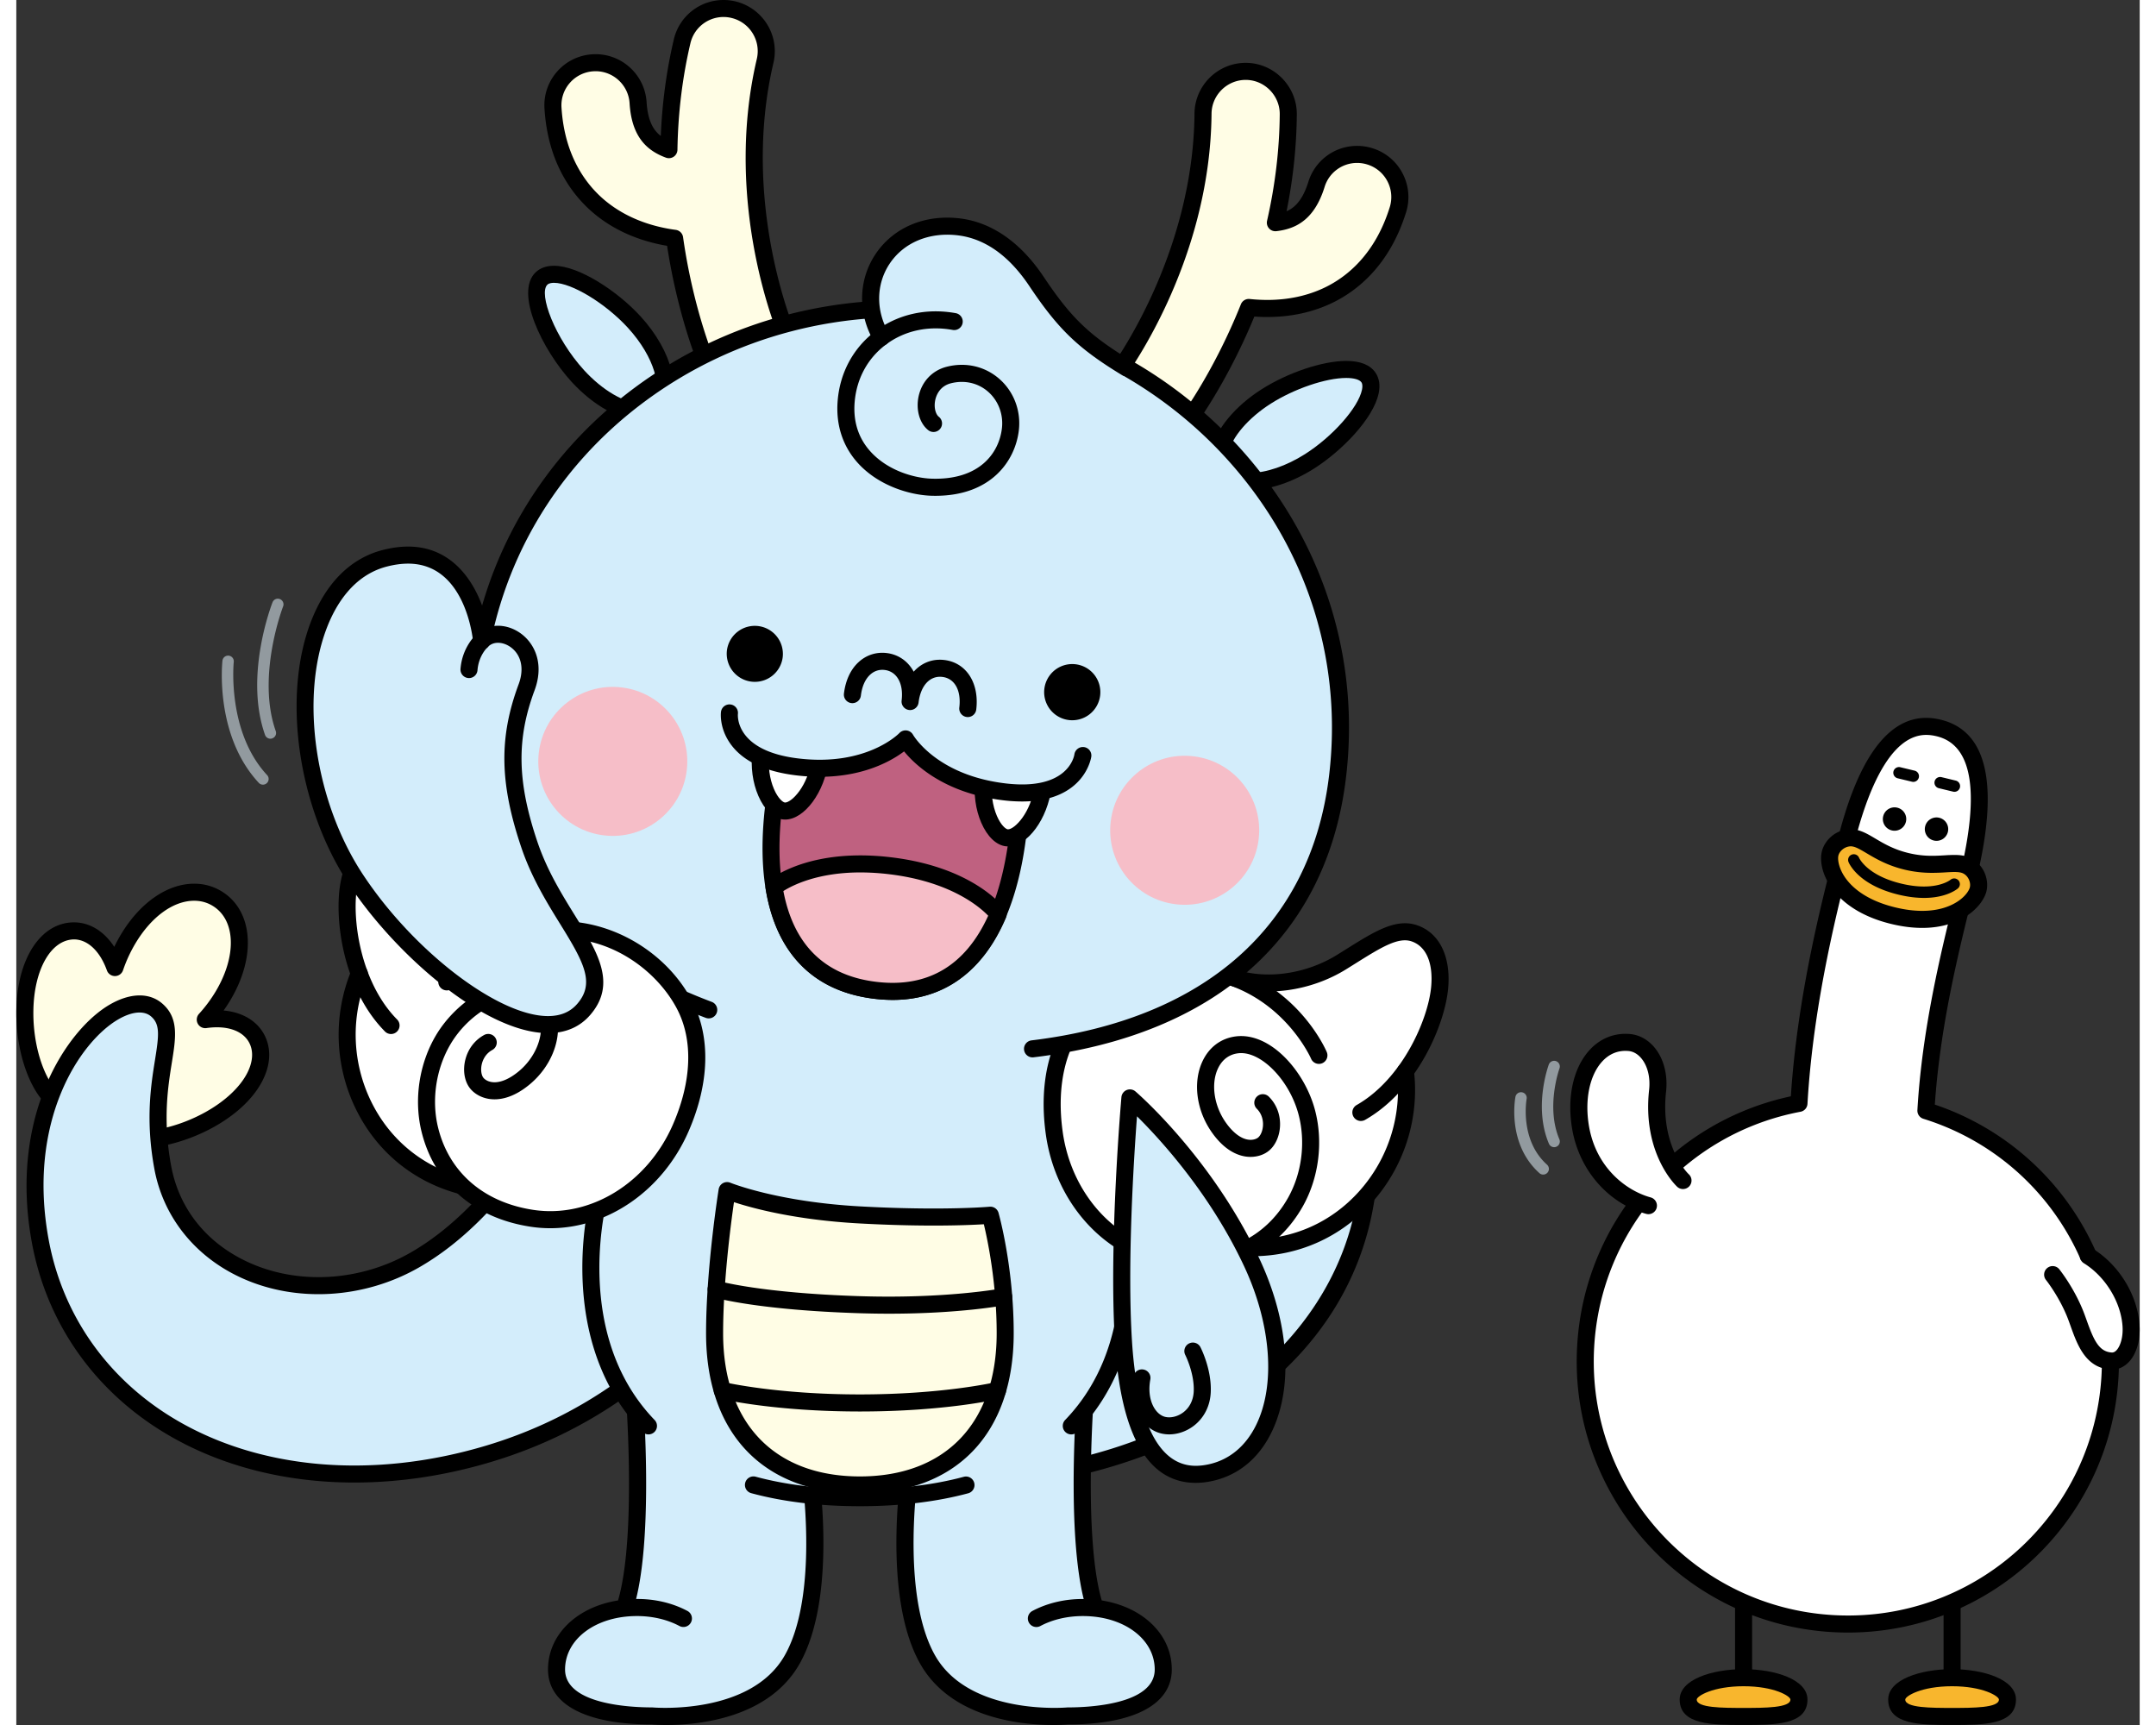 <svg xmlns="http://www.w3.org/2000/svg" xml:space="preserve" width="200" height="160" viewBox="0 0 300 243.686"><rect x="0" y="0" width="300" height="243.686" fill="#333333" stroke="none"/><defs><clipPath id="a" clipPathUnits="userSpaceOnUse"><path d="M0 406.144h500V0H0Z"/></clipPath></defs><g clip-path="url(#a)" transform="matrix(.6 0 0 -.6 0 243.686)"><path d="M0 0c-.173-11.491 4.772-22.767 11.064-22.859 4.92-.07 4.743.35 7.104-3.881 3.068-5.496 15.337-4.496 25.372 1.103 10.035 5.603 14.043 13.683 10.975 19.179-1.979 3.549-6.426 5.143-12.028 4.33a34.968 34.968 0 0 1 4.181 5.624c5.889 9.869 4.701 19.243-1.477 22.929-6.172 3.683-14.991.286-20.88-9.582a35.362 35.362 0 0 1-3.092-6.702c-1.934 5.366-5.461 8.568-9.54 8.628C5.38 18.854.166 11.495 0 0" style="fill:#fffde5;fill-opacity:1;fill-rule:nonzero;stroke:none" transform="translate(2.012 168.2)"/><path d="M0 0c-5.479 0-9.498-7.062-9.639-16.79-.081-5.295.983-10.699 2.916-14.821 1.774-3.782 4.023-5.966 6.168-5.998l1.198-.01c4.45-.025 5.164-.485 7.632-4.9.929-1.664 3.485-2.619 7.016-2.619 4.736 0 10.579 1.679 15.623 4.496 4.429 2.471 7.847 5.613 9.622 8.844 1.544 2.81 1.749 5.507.579 7.603-1.544 2.764-5.27 4.005-9.989 3.323a1.996 1.996 0 0 0-2.06 1.046 2.014 2.014 0 0 0 .289 2.294 32.846 32.846 0 0 1 3.942 5.299c5.026 8.419 4.697 16.906-.782 20.175-1.293.775-2.735 1.163-4.291 1.163-4.906 0-10.081-3.757-13.838-10.052a33.23 33.23 0 0 1-2.916-6.32 2.004 2.004 0 0 0-1.884-1.361h-.021c-.845 0-1.601.53-1.888 1.325C6.055-2.778 3.181-.049 0 0Zm15.295-49.153c-5.105 0-8.841 1.661-10.523 4.676-.7 1.255-1.365 2.443-1.711 2.669-.247.163-1.262.166-2.439.173l-1.233.011c-3.797.056-7.261 3.008-9.746 8.31-2.184 4.655-3.386 10.703-3.297 16.584C-13.478-4.514-7.893 4.015-.078 4.015H.06c3.676-.056 6.981-2.145 9.346-5.761.473.975.986 1.933 1.541 2.859 4.485 7.519 10.947 12.008 17.281 12.008 2.287 0 4.422-.584 6.348-1.732 7.476-4.465 8.391-15.267 2.174-25.683a37.341 37.341 0 0 0-1.594-2.446c4.298-.375 7.702-2.333 9.469-5.5 1.87-3.347 1.669-7.43-.565-11.495-2.164-3.938-6.034-7.539-11.184-10.417-5.62-3.131-12.191-5.001-17.581-5.001z" style="fill:#000;fill-opacity:1;fill-rule:nonzero;stroke:none" transform="translate(13.659 184.962)"/><path d="M0 0c-12.841-15.135-26.199-53.812-53.829-69.707-23.884-13.739-54.788-3.312-59.404 21.819-4.047 22.007 4.885 31.632-1.453 37.044-8.819 7.532-34.583-16.154-27.333-54.71 7.97-42.391 54.32-65.098 105.439-49.825 46.781 13.98 66.915 53.006 74.129 73.119" style="fill:#d3edfb;fill-opacity:1;fill-rule:nonzero;stroke:none" transform="translate(147.711 179.218)"/><path d="M0 0c-16.528 0-32.066 4.001-44.954 11.855-16.464 10.032-27.454 25.786-30.946 44.35-5.652 30.048 8.222 50.5 18.292 56.332 4.786 2.771 9.279 2.873 12.318.275 3.987-3.403 3.242-8.044 2.298-13.923-.912-5.687-2.163-13.481-.177-24.283 1.856-10.095 8.268-18.15 18.059-22.682 11.784-5.454 26.485-4.598 38.372 2.241 18.267 10.509 30.356 31.618 40.069 48.577 4.818 8.413 8.978 15.676 13.23 20.689a2.009 2.009 0 0 0 3.061-2.602c-4.012-4.729-8.087-11.845-12.806-20.084-9.953-17.38-22.342-39.012-41.55-50.065-12.997-7.476-29.115-8.398-42.062-2.403-10.845 5.019-18.253 14.35-20.321 25.601-2.11 11.481-.799 19.667.159 25.644.922 5.751 1.237 8.374-.94 10.233-1.669 1.424-4.472 1.17-7.699-.696-9.119-5.281-21.628-24.103-16.358-52.115 3.28-17.433 13.608-32.23 29.09-41.664C-22.809 3.058 4.09.65 30.935 8.671c47.542 14.205 66.76 54.995 72.815 71.87a2.005 2.005 0 0 0 2.566 1.212 2.009 2.009 0 0 0 1.212-2.569C101.265 61.733 81.382 19.55 32.084 4.821 21.275 1.594 10.438 0 0 0Z" style="fill:#000;fill-opacity:1;fill-rule:nonzero;stroke:none" transform="translate(79.62 57.085)"/><path d="M0 0c19.07 11.159 32.165 3.743 40.157 5.988 11.739 3.298-15.648 4.969-9.738 27.595 11.212 42.953 108.44 3.718 108.232-34.106-.262-46.898-44.678-76.982-99.84-77.282-41.391-.226-58.867 17.627-62.967 36.117" style="fill:#d3edfb;fill-opacity:1;fill-rule:nonzero;stroke:none" transform="translate(179.986 135.024)"/><path d="M0 0c-50.344-.004-61.627 26.326-64.147 37.694a2.009 2.009 0 1 0 3.923.869C-57.901 28.09-47.294 3.754.771 4.019c56.448.307 97.599 31.967 97.843 75.285.123 22.247-37.203 46.223-67.845 50.242-11.586 1.523-31.73 1.378-36.435-16.652-3.213-12.308 4.125-17.472 8.978-20.887 2.375-1.672 4.093-2.88 3.747-4.902-.333-1.944-2.439-2.69-4.387-3.234-2.951-.828-6.284-.52-10.151-.163-7.667.707-17.211 1.591-29.536-5.624a2.01 2.01 0 0 0-2.746.718 2.009 2.009 0 0 0 .717 2.746c13.439 7.865 24.128 6.875 31.936 6.158 3.467-.322 6.461-.598 8.695.032.209.06.396.113.562.166-.368.272-.778.558-1.149.82-4.697 3.305-14.471 10.18-10.554 25.184 4.008 15.348 18.893 22.502 40.843 19.621 32.423-4.252 71.474-29.398 71.337-54.246-.131-23.177-10.551-43.134-30.144-57.714C54.003 7.815 28.539.156.785.004.527 0 .258 0 0 0Z" style="fill:#000;fill-opacity:1;fill-rule:nonzero;stroke:none" transform="translate(218.02 55.208)"/><path d="M0 0c-3.093 1.644-6.875 2.577-10.961 2.577-10.445 0-18.914-6.101-18.914-14.591 0-8.494 12.004-10.933 22.449-10.933 0 0 24.318-2.28 33.081 13.347 8.762 15.634 3.98 45.484 3.98 45.484l-41.42 20.229s3.242-37.651-2.021-53.54" style="fill:#d3edfb;fill-opacity:1;fill-rule:nonzero;stroke:none" transform="translate(157.085 25.082)"/><path d="M0 0c-9.639 0-16.906-5.408-16.906-12.583 0-8.282 15.644-8.925 20.441-8.925.063 0 .127-.004.187-.008.233-.021 23.134-1.958 31.144 12.333 7.44 13.269 4.613 37.867 3.895 43.165L1.442 52.211C2.071 42.992 3.326 18.112-.18 4.019c4.429.049 8.575-.947 12.085-2.814a2.006 2.006 0 0 0 .83-2.714 2.004 2.004 0 0 0-2.714-.831C7.137-.809 3.673 0 0 0Zm6.956-25.651c-1.848 0-3.114.095-3.51.127-15.485.018-24.368 4.733-24.368 12.941 0 8.25 6.836 14.732 16.493 16.256C.187 19.55-2.792 55.01-2.824 55.374a2.002 2.002 0 0 0 .866 1.828c.597.41 1.368.466 2.015.148l41.419-20.229a2.015 2.015 0 0 0 1.103-1.484c.201-1.248 4.793-30.724-4.21-46.785-7.282-12.99-24.011-14.503-31.413-14.503z" style="fill:#000;fill-opacity:1;fill-rule:nonzero;stroke:none" transform="translate(146.124 25.651)"/><path d="M0 0c3.093 1.644 6.875 2.577 10.961 2.577 10.445 0 18.914-6.101 18.914-14.591 0-8.494-12.004-10.933-22.449-10.933 0 0-24.318-2.28-33.081 13.347-8.762 15.634-3.98 45.484-3.98 45.484l41.42 20.229s-3.242-37.651 2.021-53.54" style="fill:#d3edfb;fill-opacity:1;fill-rule:nonzero;stroke:none" transform="translate(240.2 25.082)"/><path d="M0 0c-.718-5.298-3.535-29.907 3.895-43.165 8.031-14.323 30.914-12.354 31.144-12.333.064.007.124.007.188.007 4.796 0 20.44.644 20.44 8.925 0 7.172-7.27 12.584-16.906 12.584-3.672 0-7.136-.81-10.021-2.344a2.004 2.004 0 0 0-2.714.831 2.006 2.006 0 0 0 .83 2.714c3.51 1.867 7.738 2.864 12.085 2.814-3.506 14.093-2.251 38.973-1.622 48.192zm31.805-59.63C24.4-59.63 7.674-58.117.392-45.127-8.607-29.069-4.015.41-3.817 1.658a2.006 2.006 0 0 0 1.102 1.484l41.42 20.229a2.008 2.008 0 0 0 2.018-.148 2 2 0 0 0 .862-1.828c-.031-.364-3.011-35.82 1.605-51.701 9.657-1.527 16.493-8.006 16.493-16.256 0-8.208-8.879-12.923-24.368-12.941a42.497 42.497 0 0 0-3.51-.127z" style="fill:#000;fill-opacity:1;fill-rule:nonzero;stroke:none" transform="translate(212.4 59.63)"/><path d="M0 0c62.058 0 67.007 44.381 61.853 69.046-5.15 24.665-14.248 44.046-14.248 58.64h-95.206c0-14.594-9.102-33.971-14.252-58.64C-67.007 44.381-62.058 0 0 0" style="fill:#d3edfb;fill-opacity:1;fill-rule:nonzero;stroke:none" transform="translate(198.642 53.522)"/><path d="M0 0c-9.452 0-18.048 1.029-25.559 3.061a2.009 2.009 0 1 0 1.05 3.878C-17.341 5.002-9.095 4.015 0 4.015c9.091 0 17.341.983 24.52 2.924a2.01 2.01 0 0 0 1.05-3.878C18.044 1.029 9.445 0 0 0" style="fill:#000;fill-opacity:1;fill-rule:nonzero;stroke:none" transform="translate(198.642 51.514)"/><path d="M0 0a2 2 0 0 0-1.446.615c-18.193 18.882-14.23 46.064-12.583 53.943 2.184 10.466 5.1 20.066 7.67 28.535C-2.852 94.648.177 104.63.177 112.784c0 1.11.898 2.008 2.007 2.008h95.203c1.11 0 2.008-.898 2.008-2.008 0-8.154 3.029-18.136 6.535-29.695 2.57-8.469 5.486-18.069 7.671-28.535 1.647-7.882 5.606-35.06-12.591-53.943a2.01 2.01 0 0 0-2.838-.053 2.01 2.01 0 0 0-.053 2.839c16.828 17.461 13.096 42.942 11.548 50.333-2.149 10.29-5.034 19.802-7.582 28.189-3.33 10.969-6.239 20.555-6.66 28.854H4.143c-.421-8.299-3.33-17.882-6.66-28.85-2.548-8.391-5.432-17.9-7.582-28.193-1.544-7.394-5.28-32.872 11.545-50.337A2.007 2.007 0 0 0 1.393.555 2.025 2.025 0 0 0 0 0" style="fill:#000;fill-opacity:1;fill-rule:nonzero;stroke:none" transform="translate(148.856 68.42)"/><path d="M0 0c0-24.852-15.316-35.718-34.216-35.718-18.896 0-34.215 10.869-34.215 35.718 0 15.401 2.944 33.583 2.944 33.583s11.141-4.623 31.271-5.723c19.745-1.078 30.72-.07 30.72-.07S0 15.404 0 0Z" style="fill:#fffde5;fill-opacity:1;fill-rule:nonzero;stroke:none" transform="translate(232.858 92.234)"/><path d="M0 0c-.781-5.419-2.559-19.055-2.559-30.868 0-21.109 12.039-33.71 32.208-33.71 20.169 0 32.208 12.601 32.208 33.71 0 11.798-2.118 21.897-3.022 25.665-2.093-.127-6.077-.311-11.831-.311-5.5 0-11.375.17-17.465.502C14.421-4.189 4.334-1.424 0 0m29.649-68.594c-22.682 0-36.223 14.104-36.223 37.729 0 15.383 2.94 33.721 2.969 33.905a2.01 2.01 0 0 0 2.75 1.534C-.746 4.528 10.272.064 29.755-1c6.016-.329 11.82-.495 17.245-.495 8.491 0 13.135.413 13.181.42a1.998 1.998 0 0 0 2.114-1.452c.145-.516 3.573-12.831 3.573-28.338.004-23.625-13.537-37.729-36.219-37.729z" style="fill:#000;fill-opacity:1;fill-rule:nonzero;stroke:none" transform="translate(168.993 123.102)"/><path d="M0 0s9.833-2.898 33.844-3.655c20.738-.654 33.848 1.874 33.848 1.874" style="fill:#fffde5;fill-opacity:1;fill-rule:nonzero;stroke:none" transform="translate(164.798 102.612)"/><path d="M0 0c-2.206 0-4.524.035-6.949.11-23.993.756-33.936 3.616-34.35 3.736a2.007 2.007 0 0 0 1.135 3.853c.137-.039 10.024-2.842 33.342-3.574 20.233-.64 33.275 1.813 33.406 1.842a2.013 2.013 0 0 0 2.351-1.591 2.008 2.008 0 0 0-1.591-2.351C26.86 1.926 16.648 0 0 0Z" style="fill:#000;fill-opacity:1;fill-rule:nonzero;stroke:none" transform="translate(205.528 96.84)"/><path d="M0 0s12.368-2.937 32.409-2.937C52.454-2.937 64.815 0 64.815 0" style="fill:#fffde5;fill-opacity:1;fill-rule:nonzero;stroke:none" transform="translate(166.233 78.756)"/><path d="M0 0c-20.045 0-32.356 2.867-32.872 2.99a2.006 2.006 0 0 0-1.488 2.418A2.013 2.013 0 0 0-31.943 6.9c.124-.029 12.41-2.881 31.943-2.881 19.536 0 31.819 2.852 31.943 2.881a2.014 2.014 0 0 0 2.418-1.492 2.011 2.011 0 0 0-1.489-2.418C32.353 2.867 20.049 0 0 0" style="fill:#000;fill-opacity:1;fill-rule:nonzero;stroke:none" transform="translate(198.642 73.815)"/><path d="M0 0c4.825 6.631 7.614 14.414 8.094 19.681.622 6.822-1.76 11.322-5.892 12.771-4.492 1.576-9.399-1.902-17.139-6.72-8.265-5.146-18.395-6.21-25.924-3.556l.007-.007c-.802.28-1.626.541-2.485.767-12.173 3.249-24.937-1.392-32.384-9.324-6.681-7.115-8.363-17.723-6.946-28.048 2.241-16.372 13.973-28.231 27.91-29.995 7.462-.94 13.764.449 18.808 3.348l-.407-.467C-13.591-41.744 2.584-21.254.032.039z" style="fill:#fff;fill-opacity:1;fill-rule:nonzero;stroke:none" transform="translate(327.06 153.931)"/><path d="M0 0c-1.569 0-3.174.102-4.811.308-15.16 1.915-27.354 14.958-29.648 31.713-1.679 12.229.975 22.777 7.472 29.694 8.561 9.116 22.371 13.093 34.364 9.89 17.518-4.673 24.071-19.72 24.34-20.359a2.014 2.014 0 0 0-1.064-2.634 2.008 2.008 0 0 0-2.63 1.064c-.074.17-6.129 13.902-21.678 18.048-12.255 3.266-24.096-2.046-30.402-8.759-5.652-6.019-7.932-15.393-6.422-26.4 2.05-14.959 12.813-26.588 26.174-28.274 11.703-1.474 21.491 3.1 26.853 12.545 3.329 5.864 4.259 13.283 2.488 19.843-2.206 8.158-9.01 14.966-14.241 14.266-2.715-.357-4.086-2.209-4.758-3.701-1.58-3.513-.883-8.472 1.732-12.343 1.729-2.552 3.701-4.079 5.553-4.298 1.089-.127 1.912.219 2.287.559.643.586 1.075 1.763 1.099 3.001.014.844-.159 2.456-1.488 3.757a2.008 2.008 0 0 0 2.807 2.87c1.785-1.746 2.739-4.125 2.693-6.702-.042-2.357-.944-4.563-2.41-5.895-1.354-1.234-3.394-1.824-5.465-1.58-2.142.254-5.337 1.509-8.406 6.037C1.018 37.704.208 44.081 2.372 48.888c1.541 3.425 4.344 5.571 7.893 6.037 8.073 1.046 16.164-8.034 18.645-17.203 2.04-7.561.965-16.111-2.87-22.873C20.593 5.26 11.265 0 0 0Z" style="fill:#000;fill-opacity:1;fill-rule:nonzero;stroke:none" transform="translate(276.86 107.2)"/><path d="M0 0a2.01 2.01 0 0 0-.993 3.754C9.805 9.901 15.86 23.99 16.553 31.579c.512 5.599-1.149 9.497-4.56 10.692-3.202 1.128-7.306-1.449-13.513-5.341l-1.902-1.187c-8.401-5.232-19.256-6.702-27.651-3.744a2.008 2.008 0 1 0 1.336 3.786c7.285-2.57 16.786-1.248 24.195 3.365l1.891 1.181c6.938 4.347 11.947 7.49 16.977 5.726 5.206-1.828 7.907-7.377 7.228-14.849C19.762 22.526 13.17 7.186.997.258A2.087 2.087 0 0 0 0 0Z" style="fill:#000;fill-opacity:1;fill-rule:nonzero;stroke:none" transform="translate(316.605 142.214)"/><path d="M0 0h-.339a2.008 2.008 0 0 0 .017 4.015c.117-.003.216 0 .318 0 9.738 0 18.678 4.005 25.206 11.301 6.857 7.663 10.088 17.882 8.872 28.044a2.009 2.009 0 0 0 3.987.48c1.358-11.303-2.237-22.678-9.865-31.2C20.893 4.482 10.89 0 0 0Z" style="fill:#000;fill-opacity:1;fill-rule:nonzero;stroke:none" transform="translate(291.028 110.37)"/><path d="M0 0s17.687-15.256 28.687-38.729c11.007-23.467 5.928-46.029-9.639-49.486C3.471-91.672-.555-72.637-1.516-57.399-3.004-33.77 0 0 0 0" style="fill:#d3edfb;fill-opacity:1;fill-rule:nonzero;stroke:none" transform="translate(262.224 147.647)"/><path d="M0 0c-.732-9.734-2.336-34.58-1.181-52.942.845-13.386 4.132-29.345 15.012-29.345.979 0 2.026.124 3.114.364 4.821 1.071 8.66 4.263 11.099 9.226 4.645 9.451 3.556 23.802-2.845 37.446C17.196-18.165 5.447-5.387 0 0m13.831-86.302c-11.237 0-17.638 11.141-19.02 33.109C-6.67-29.681-3.697 4.171-3.669 4.51c.067.75.548 1.4 1.244 1.683.7.279 1.495.152 2.064-.34.736-.636 18.14-15.807 29.193-39.397 7.01-14.945 8.063-30.243 2.81-40.924-2.997-6.098-7.779-10.032-13.834-11.375a18.375 18.375 0 0 0-3.977-.459z" style="fill:#000;fill-opacity:1;fill-rule:nonzero;stroke:none" transform="translate(263.892 143.313)"/><path d="M0 0s2.45-4.722 2.223-9.639c-.265-5.754-5.27-8.66-9.031-7.875-3.761.784-6.196 5.595-5.164 11.159" style="fill:#d3edfb;fill-opacity:1;fill-rule:nonzero;stroke:none" transform="translate(277.024 88.073)"/><path d="M0 0c-.562 0-1.117.057-1.658.17-4.984 1.039-7.939 6.966-6.726 13.491a1.998 1.998 0 0 0 2.34 1.609 2.011 2.011 0 0 0 1.608-2.34C-5.327 8.126-3.263 4.606-.838 4.1c1.343-.279 2.959.152 4.221 1.131 1.452 1.128 2.304 2.856 2.4 4.871.194 4.295-1.983 8.582-2.004 8.625a2.008 2.008 0 0 0 3.566 1.845c.11-.212 2.693-5.263 2.446-10.654-.145-3.206-1.548-5.998-3.948-7.861C4.118.725 2.025 0 0 0Z" style="fill:#000;fill-opacity:1;fill-rule:nonzero;stroke:none" transform="translate(271.467 68.424)"/><path d="M0 0c-8.448-5.373-17.574-6.309-20.395-2.089-2.821 4.217 1.739 11.993 10.187 17.366 8.441 5.373 21.272 8.656 24.092 4.443C16.705 15.496 8.448 5.369 0 0" style="fill:#d3edfb;fill-opacity:1;fill-rule:nonzero;stroke:none" transform="translate(304.523 297.527)"/><path d="M0 0c-4.789 0-12.258-2.541-17.765-6.048-5.277-3.354-9.187-7.903-9.964-11.59-.258-1.219-.135-2.216.367-2.966 1.018-1.523 3.404-1.749 4.737-1.749 3.736 0 8.561 1.65 12.912 4.418C-3.202-13.796 2.817-7.002 3.704-2.796c.117.548.188 1.297-.127 1.767C3.149-.385 1.81 0 0 0Zm-22.625-26.369c-3.687 0-6.554 1.255-8.077 3.535-1.106 1.654-1.439 3.74-.958 6.023 1.004 4.765 5.5 10.187 11.739 14.149C-13.746 1.269-5.553 4.012 0 4.012c3.344 0 5.67-.947 6.917-2.81.873-1.312 1.117-2.934.718-4.829-1.273-6.03-8.777-13.619-15.196-17.698-5.04-3.202-10.529-5.044-15.064-5.044" style="fill:#000;fill-opacity:1;fill-rule:nonzero;stroke:none" transform="translate(313.162 317.155)"/><path d="M0 0c6.755-7.384 9.264-16.214 5.599-19.723-3.669-3.51-12.113-.368-18.872 7.016-6.754 7.384-12.215 19.448-8.557 22.958C-18.161 13.76-6.758 7.384 0 0" style="fill:#d3edfb;fill-opacity:1;fill-rule:nonzero;stroke:none" transform="translate(145.499 330.322)"/><path d="M0 0c-.495 0-1.163-.074-1.541-.435C-3.722-2.524.23-13.068 7.108-20.586c4.337-4.74 9.583-7.801 13.368-7.801 1.139 0 2.026.297 2.637.88 2.467 2.361.735 9.89-5.694 16.917C12.166-4.85 4.189 0 0 0Zm20.476-32.402c-4.931 0-11.187 3.488-16.33 9.105C-2.75-15.761-9.307-2.315-4.319 2.464c1.074 1.028 2.527 1.551 4.315 1.551 5.946 0 15.033-6.047 20.381-11.894 7.603-8.31 10.021-18.207 5.507-22.526-1.357-1.308-3.23-1.997-5.408-1.997z" style="fill:#000;fill-opacity:1;fill-rule:nonzero;stroke:none" transform="translate(126.599 339.554)"/><path d="M0 0c-5.291 1.654-10.922-1.308-12.569-6.599-1.259-4.051-3.15-6.645-5.779-7.95-1.206-.597-2.545-.922-3.903-1.074 1.789 7.85 2.959 16.415 3.037 25.509.049 5.462-4.274 9.943-9.703 10.12-.081.004-.163.004-.248.004a10.042 10.042 0 0 1-10.126-9.954c-.301-34.64-20.152-61.121-20.385-61.422-3.365-4.393-2.541-10.682 1.845-14.061a10.031 10.031 0 0 1 5.79-2.078 10.032 10.032 0 0 1 8.289 3.909c.569.739 8.533 11.262 15.238 28.016a43.886 43.886 0 0 1 3.018-.212c4.822-.156 10.424.516 15.839 3.146 5.377 2.608 12.555 8.207 16.249 20.08C8.246-7.274 5.291-1.647 0 0" style="fill:#fffde5;fill-opacity:1;fill-rule:nonzero;stroke:none" transform="translate(318.729 369.33)"/><path d="M0 0c-4.411 0-8.017-3.574-8.055-7.964-.308-35.512-20.593-62.358-20.798-62.627-2.687-3.506-2.022-8.55 1.477-11.247a7.992 7.992 0 0 1 4.634-1.661l.262-.004a7.978 7.978 0 0 1 6.369 3.132c.336.435 8.285 10.848 14.966 27.535a2.002 2.002 0 0 0 2.068 1.251 40.692 40.692 0 0 1 4.121-.223c5.009 0 9.604.997 13.654 2.966 5.02 2.435 11.732 7.688 15.21 18.872a7.984 7.984 0 0 1-.558 6.118 7.993 7.993 0 0 1-4.723 3.934 8.042 8.042 0 0 1-2.396.368 7.99 7.99 0 0 1-7.66-5.645c-1.428-4.595-3.651-7.589-6.801-9.151-1.318-.654-2.856-1.078-4.57-1.273a2.01 2.01 0 0 0-2.181 2.439c1.912 8.395 2.916 16.832 2.987 25.079C8.045-3.779 4.563-.145.244-.004zm-22.48-87.522-.393.007a12.022 12.022 0 0 0-6.949 2.492c-5.252 4.044-6.246 11.615-2.216 16.875.194.258 19.674 26.287 19.971 60.22.06 6.585 5.461 11.943 12.046 11.943h.152l.247-.007c6.483-.212 11.707-5.659 11.647-12.145-.064-7.5-.873-15.153-2.411-22.788.131.057.255.113.379.173 2.11 1.047 3.665 3.256 4.75 6.745a11.99 11.99 0 0 0 11.498 8.469c1.216 0 2.422-.184 3.592-.552a11.965 11.965 0 0 0 7.083-5.899 11.98 11.98 0 0 0 .838-9.18c-3.906-12.555-11.562-18.507-17.292-21.289-4.605-2.234-9.791-3.369-15.411-3.369-.463 0-.919.008-1.371.022-.538.017-1.086.046-1.651.088-6.765-16.394-14.609-26.669-14.952-27.111a12 12 0 0 0-9.557-4.694z" style="fill:#000;fill-opacity:1;fill-rule:nonzero;stroke:none" transform="translate(289.5 387.332)"/><path d="M0 0c5.535.35 10.296-3.863 10.643-9.392.261-4.231 1.481-7.203 3.725-9.094 1.029-.866 2.252-1.503 3.535-1.969.127 8.048 1.022 16.648 3.107 25.499 1.251 5.316 6.514 8.642 11.834 7.525.078-.014.159-.035.237-.056 5.397-1.269 8.741-6.674 7.476-12.075-7.932-33.72 5.065-64.154 5.217-64.504 2.223-5.065-.067-10.978-5.132-13.219a10.002 10.002 0 0 0-6.119-.647 10.021 10.021 0 0 0-7.122 5.768c-.378.856-5.617 12.969-8.151 30.837-.962.127-1.958.293-2.987.509-4.722.989-10.003 2.976-14.637 6.811C-2.976-30.193-8.621-23.05-9.395-10.639-9.734-5.108-5.532-.343 0 0" style="fill:#fffde5;fill-opacity:1;fill-rule:nonzero;stroke:none" transform="translate(135.768 391.362)"/><path d="M0 0c-.17 0-.343-.004-.516-.018a7.982 7.982 0 0 1-5.521-2.697 7.98 7.98 0 0 1-1.997-5.811c.724-11.685 6.002-18.383 10.296-21.946 3.761-3.114 8.395-5.267 13.768-6.395a37.32 37.32 0 0 1 2.838-.484 2.01 2.01 0 0 0 1.725-1.707c2.531-17.832 7.776-29.804 7.999-30.306a8.07 8.07 0 0 1 5.701-4.617 8.04 8.04 0 0 1 4.892.52c4.04 1.785 5.882 6.529 4.108 10.576-.135.307-13.467 31.197-5.334 65.769 1.014 4.313-1.669 8.646-5.981 9.661-.007 0-.184.042-.191.045a8.002 8.002 0 0 1-9.466-6.023c-1.887-8.02-2.916-16.453-3.05-25.067a2.012 2.012 0 0 0-2.697-1.856c-1.615.59-3.008 1.368-4.139 2.319-2.69 2.265-4.143 5.705-4.436 10.508C7.734-3.308 4.22 0 0 0m35.937-78.166c-.827 0-1.658.085-2.467.255a12.09 12.09 0 0 0-8.551 6.921c-.222.505-5.401 12.318-8.083 29.882-.552.092-1.093.194-1.63.307C9.19-39.539 3.973-37.103-.297-33.569-5.203-29.5-11.226-21.897-12.039-8.78A11.972 11.972 0 0 0-9.045-.064 11.95 11.95 0 0 0-.764 3.984c.255.017.513.024.768.024 6.334 0 11.607-4.962 12.003-11.296.226-3.652 1.213-6.165 3.015-7.685.103-.088.212-.173.326-.258.321 7.787 1.35 15.411 3.068 22.71a11.998 11.998 0 0 0 11.721 9.289 12.2 12.2 0 0 0 2.481-.258l.226-.049c6.525-1.534 10.548-8.031 9.031-14.499-7.773-33.032 4.973-62.942 5.101-63.239 2.665-6.065-.099-13.181-6.161-15.86a12.126 12.126 0 0 0-4.878-1.029z" style="fill:#000;fill-opacity:1;fill-rule:nonzero;stroke:none" transform="translate(136.41 389.375)"/><path d="M0 0c-55.134 6.642-106.404-30.115-113.017-85.033-6.274-52.094 37.025-81.517 92.159-88.155 55.134-6.642 104.181 11.661 110.455 63.755C96.214-54.515 55.134-6.642 0 0" style="fill:#d3edfb;fill-opacity:1;fill-rule:nonzero;stroke:none" transform="translate(221.508 332.676)"/><path d="M0 0c-1 0-1.866.749-1.99 1.767A2.01 2.01 0 0 0-.237 4.001c40.935 4.935 65.816 27.058 70.061 62.292 3.107 25.785-4.422 51.104-21.194 71.297-16.592 19.975-40.263 32.724-66.65 35.902-26.386 3.178-52.408-3.588-73.266-19.052-21.088-15.634-34.41-38.443-37.517-64.228-4.245-35.237 14.672-62.635 53.267-77.144a2.011 2.011 0 0 0 1.174-2.588 2.012 2.012 0 0 0-2.588-1.173c-40.496 15.227-60.329 44.13-55.844 81.385 3.238 26.892 17.129 50.677 39.111 66.975 21.689 16.08 48.726 23.117 76.14 19.812 27.412-3.301 52.01-16.556 69.259-37.322 17.486-21.049 25.333-47.453 22.091-74.341C69.322 28.56 43.197 5.192.244.014A1.996 1.996 0 0 0 0 0" style="fill:#000;fill-opacity:1;fill-rule:nonzero;stroke:none" transform="translate(239.29 157.19)"/><path d="m0 0 3.457 6.292C-6.73 12.59-10.972 16.631-17.624 26.577c-3.849 5.765-9.826 11.827-18.292 12.845-16.273 1.962-25.587-13.509-18.228-26.011-4.62-3.394-7.752-8.668-8.296-15.012-1.188-13.948 11.594-20.031 20.13-20.279 11.806-.342 17.645 6.243 18.532 13.595C-22.809-.212 0 0 0 0Z" style="fill:#d3edfb;fill-opacity:1;fill-rule:nonzero;stroke:none" transform="translate(257.855 313.306)"/><path d="M0 0a2 2 0 0 0-1.043.293c-10.25 6.246-14.916 10.735-21.706 20.883-4.79 7.172-10.466 11.198-16.86 11.969-6.78.813-12.807-1.722-16.122-6.783-3.146-4.808-3.199-11.022-.138-16.217a2.008 2.008 0 1 0-3.464-2.036c-3.839 6.521-3.747 14.361.24 20.451 4.168 6.37 11.633 9.572 19.961 8.572 7.507-.905 14.326-5.652 19.72-13.725C-12.937 13.722-8.731 9.674 1.043 3.722A2.01 2.01 0 0 0 1.714.961 2.004 2.004 0 0 0 0 0" style="fill:#000;fill-opacity:1;fill-rule:nonzero;stroke:none" transform="translate(261.308 317.59)"/><path d="M0 0c-.308 0-.619.004-.937.014-4.948.145-12.477 2.276-17.419 7.815-3.524 3.952-5.132 9.014-4.651 14.641.558 6.557 3.669 12.308 8.752 16.196 5.312 4.061 12.074 5.599 19.044 4.337a2.006 2.006 0 1 0-.721-3.948c-5.846 1.06-11.487-.209-15.888-3.574-4.174-3.192-6.726-7.932-7.189-13.347-.389-4.563.837-8.476 3.647-11.625 4.09-4.588 10.389-6.356 14.538-6.476 11.085-.336 15.769 5.899 16.483 11.827.392 3.277-.813 6.504-3.228 8.628-2.368 2.086-5.563 2.817-8.769 2.008C.94 25.81.173 23.52-.032 22.565c-.392-1.834.135-3.407.831-3.951a2.008 2.008 0 1 0-2.485-3.157c-2.032 1.601-2.944 4.793-2.273 7.946.75 3.513 3.231 6.126 6.638 6.985 4.507 1.138 9.028.084 12.403-2.888 3.408-2.998 5.112-7.529 4.56-12.124C18.783 8.207 13.11 0 0 0Z" style="fill:#000;fill-opacity:1;fill-rule:nonzero;stroke:none" transform="translate(216.422 289.408)"/><path d="M0 0c-1.159-9.614-9.897-16.475-19.515-15.316-9.621 1.156-16.478 9.894-15.319 19.515 1.159 9.618 9.893 16.475 19.515 15.316C-5.701 18.355 1.159 9.621 0 0Z" style="fill:#f6bec8;fill-opacity:1;fill-rule:nonzero;stroke:none" transform="translate(157.873 224.777)"/><path d="M0 0c-1.159-9.618-9.897-16.479-19.515-15.319-9.621 1.159-16.478 9.897-15.319 19.515 1.159 9.621 9.893 16.478 19.515 15.319C-5.701 18.356 1.159 9.621 0 0" style="fill:#f6bec8;fill-opacity:1;fill-rule:nonzero;stroke:none" transform="translate(292.54 208.56)"/><path d="M0 0a6.615 6.615 0 0 0-13.135 1.58 6.616 6.616 0 0 0 7.359 5.776A6.612 6.612 0 0 0 0 0" style="fill:#000;fill-opacity:1;fill-rule:nonzero;stroke:none" transform="translate(180.463 251.386)"/><path d="M0 0a6.618 6.618 0 0 0-7.359-5.776 6.614 6.614 0 0 0 1.58 13.135A6.615 6.615 0 0 0 0 0Z" style="fill:#000;fill-opacity:1;fill-rule:nonzero;stroke:none" transform="translate(255.215 242.386)"/><path d="M0 0a2.005 2.005 0 0 0-1.997 2.248c.484 4.026-1.085 6.854-3.998 7.204-2.909.35-5.114-2.026-5.599-6.048a2.008 2.008 0 0 0-3.987.481c.258 2.131-.06 3.951-.912 5.266-.721 1.11-1.788 1.782-3.086 1.937-1.297.156-2.495-.24-3.46-1.149-1.142-1.074-1.88-2.767-2.138-4.899a2.015 2.015 0 0 0-2.234-1.753 2.007 2.007 0 0 0-1.754 2.234c.372 3.079 1.538 5.617 3.372 7.342 1.835 1.725 4.21 2.509 6.692 2.209 2.481-.297 4.602-1.623 5.973-3.736a8.84 8.84 0 0 0 .386-.654c1.83 2.053 4.368 3.096 7.224 2.753 5.172-.622 8.257-5.422 7.508-11.671A2.007 2.007 0 0 0 0 0Z" style="fill:#000;fill-opacity:1;fill-rule:nonzero;stroke:none" transform="translate(224.05 237.314)"/><path d="M0 0c-.124-30.525-9.985-53.331-34.364-50.394-24.375 2.938-28.542 27.429-21.417 57.113l28.546 2.082z" style="fill:#bf6180;fill-opacity:1;fill-rule:nonzero;stroke:none" transform="translate(236.64 223.374)"/><path d="M0 0c-4.468-19.494-3.51-34.555 2.789-43.614 3.796-5.454 9.6-8.688 17.249-9.611a32.59 32.59 0 0 1 3.87-.24c23.757 0 27.96 28.892 28.232 47.184L26.68 1.944Zm23.912-57.481c-1.407 0-2.87.092-4.351.269-8.84 1.064-15.592 4.867-20.066 11.304-7.126 10.243-8.183 26.937-3.061 48.269A2.004 2.004 0 0 0-1.76 3.895l28.546 2.082c.258.018.516-.014.763-.092l27.235-8.801a2.008 2.008 0 0 0 1.389-1.919c-.138-33.456-11.898-52.646-32.261-52.646z" style="fill:#000;fill-opacity:1;fill-rule:nonzero;stroke:none" transform="translate(182.475 228.198)"/><path d="M0 0c2.156-13.34 9.498-22.548 23.852-24.276 14.354-1.729 23.672 5.475 28.931 17.917 0 0-6.553 9.137-25.4 11.407C8.54 7.32 0 0 0 0Z" style="fill:#f6bec8;fill-opacity:1;fill-rule:nonzero;stroke:none" transform="translate(178.424 197.256)"/><path d="M0 0c2.428-12.728 9.788-19.921 21.894-21.378 12.085-1.456 20.964 3.789 26.34 15.567-2.092 2.17-8.971 8.045-23.29 9.77a57.475 57.475 0 0 1-6.804.424C8.041 4.383 2.124 1.347 0 0m25.761-25.633c-.004 0 0 0 0 0a37.03 37.03 0 0 0-4.348.268C7.137-23.647-1.714-14.672-4.182.583a2.017 2.017 0 0 0 .676 1.845c.282.244 7.126 5.967 21.646 5.967 2.347 0 4.796-.152 7.281-.453C44.919 5.595 51.924-3.885 52.214-4.288a2.017 2.017 0 0 0 .219-1.951c-5.365-12.686-14.591-19.394-26.672-19.394z" style="fill:#000;fill-opacity:1;fill-rule:nonzero;stroke:none" transform="translate(180.623 196.35)"/><path d="M0 0c-.859-7.136-5.532-12.446-8.533-12.085-3.001.361-6.281 6.631-5.418 13.764C-13.092 8.819.862 7.14 0 0" style="fill:#fff;fill-opacity:1;fill-rule:nonzero;stroke:none" transform="translate(189.265 227.29)"/><path d="M0 0c-.679 0-4.09-.134-4.411-2.821-.35-2.898.056-5.956 1.11-8.384.947-2.184 2.071-3.089 2.555-3.149l.057-.004c1.527 0 5.468 3.906 6.245 10.336.103.841-.123 1.555-.682 2.188C3.885-.718 1.972 0 0 0m-.689-18.37c-.181 0-.361.011-.534.032-2.252.272-4.351 2.287-5.758 5.535-1.35 3.111-1.852 6.826-1.414 10.463.456 3.8 3.832 6.355 8.399 6.355 3.117 0 6.136-1.219 7.875-3.181C9.208-.664 9.784-2.51 9.544-4.5 8.649-11.887 3.87-18.37-.689-18.37" style="fill:#000;fill-opacity:1;fill-rule:nonzero;stroke:none" transform="translate(181.718 231.55)"/><path d="M0 0c-.862-7.133-5.535-12.446-8.533-12.085-3.001.361-6.281 6.631-5.422 13.764C-13.096 8.819.855 7.14 0 0Z" style="fill:#fff;fill-opacity:1;fill-rule:nonzero;stroke:none" transform="translate(241.762 220.966)"/><path d="M0 0c-.679 0-4.086-.138-4.411-2.821-.35-2.898.056-5.952 1.11-8.38.947-2.185 2.071-3.09 2.559-3.15l.053-.003c1.527 0 5.471 3.906 6.246 10.335.099.841-.124 1.555-.686 2.188C3.888-.721 1.976 0 0 0m-.686-18.373c-.18 0-.357.01-.533.032-2.252.272-4.352 2.287-5.762 5.535-1.35 3.11-1.852 6.825-1.414 10.463.46 3.799 3.832 6.355 8.395 6.355 3.118 0 6.136-1.22 7.879-3.181C9.208-.668 9.788-2.513 9.547-4.503c-.891-7.388-5.673-13.87-10.233-13.87z" style="fill:#000;fill-opacity:1;fill-rule:nonzero;stroke:none" transform="translate(234.208 225.23)"/><path d="M0 0s-1.28-10.629 15.952-12.707c17.334-2.089 25.524 6.589 25.524 6.589s5.896-10.371 23.23-12.46c17.231-2.075 18.514 8.557 18.514 8.557S66.476-4.164 42.063-1.227C17.656 1.718 0 0 0 0" style="fill:#d3edfb;fill-opacity:1;fill-rule:nonzero;stroke:none" transform="translate(167.926 238.29)"/><path d="M0 0a37.36 37.36 0 0 0-4.432.279c-13.655 1.647-20.625 8.187-23.347 11.513-3.432-2.584-11.756-7.285-25.411-5.642-7.776.937-13.127 3.648-15.899 8.056-2.149 3.421-1.848 6.539-1.806 6.882a2.013 2.013 0 0 0 2.234 1.753 2.002 2.002 0 0 0 1.753-2.216c-.039-.4-.632-8.706 14.196-10.491 16.153-1.948 23.749 5.892 23.823 5.973a2.007 2.007 0 0 0 3.206-.385c.219-.378 5.716-9.529 21.724-11.459 14.867-1.789 16.235 6.472 16.284 6.825a2.022 2.022 0 0 0 2.252 1.718 1.998 1.998 0 0 0 1.732-2.22C16.302 10.477 14.853.004 0 0Z" style="fill:#000;fill-opacity:1;fill-rule:nonzero;stroke:none" transform="translate(236.827 217.439)"/><path d="M0 0c-8.218-19.812 1.817-43.911 23.792-49.878l-.265.559c4.068-4.153 9.766-7.193 17.203-8.31 13.891-2.072 28.394 6.175 34.979 21.331 4.153 9.562 5.405 20.226.898 28.882-5.026 9.65-16.058 17.568-28.656 17.737a34.589 34.589 0 0 1-2.598-.07l.007.003c-7.963-.516-17.429 3.248-23.993 10.431-6.15 6.733-9.936 11.41-14.683 11.106-4.372-.279-7.882-3.963-9.126-10.703-.962-5.203-.379-13.446 2.47-21.134Z" style="fill:#fff;fill-opacity:1;fill-rule:nonzero;stroke:none" transform="translate(80.768 176.917)"/><path d="M0 0c-1.509 0-3.022.11-4.535.336-13.361 2-22.753 10.144-25.771 22.346-1.867 7.557-.587 16.079 3.421 22.799C-22.021 53.639-11.778 60.213-4.284 57c3.291-1.41 5.412-4.231 5.966-7.946.782-5.217-1.724-11.131-6.387-15.072-4.174-3.527-7.592-3.87-9.72-3.538-2.057.322-3.863 1.442-4.835 2.997-1.05 1.683-1.319 4.048-.721 6.331.653 2.492 2.216 4.524 4.404 5.723a2.007 2.007 0 1 0 1.926-3.524c-1.633-.891-2.234-2.397-2.449-3.217-.357-1.361-.135-2.58.243-3.185.266-.427.965-.986 2.051-1.155 1.848-.294 4.156.65 6.51 2.636 3.567 3.015 5.578 7.6 5.006 11.414-.244 1.619-1.061 3.771-3.578 4.849-4.87 2.082-13.24-2.626-17.57-9.886-3.478-5.832-4.592-13.227-2.973-19.78 2.605-10.54 10.795-17.592 22.466-19.338C9.377 2.326 22.88 10.608 28.896 24.453c4.429 10.19 4.768 19.836.958 27.157-4.252 8.168-14.22 16.485-26.903 16.655-16.086.187-25.654-11.403-25.75-11.519a2.007 2.007 0 0 0-3.135 2.509c.428.537 10.618 13.025 28.437 13.025.166 0 .332 0 .501-.003 12.414-.166 24.637-7.727 30.409-18.815 4.383-8.416 4.083-19.285-.834-30.61C26.514 8.897 13.548 0 0 0Z" style="fill:#000;fill-opacity:1;fill-rule:nonzero;stroke:none" transform="translate(125.74 116.966)"/><path d="M0 0c-.516 0-1.036.198-1.428.597-9.851 9.965-12.046 26.517-10.459 35.085 1.361 7.374 5.465 11.99 10.972 12.344 5.305.339 9.296-4.044 14.803-10.113l1.495-1.64c5.889-6.444 14.676-10.293 22.381-9.781a2.007 2.007 0 1 0 .262-4.008c-8.879-.576-18.928 3.772-25.605 11.081l-1.502 1.651c-4.931 5.433-8.194 9.027-11.573 8.805-3.605-.23-6.26-3.535-7.281-9.063-1.386-7.494.632-22.696 9.367-31.533A2.005 2.005 0 0 0 1.414.587 1.998 1.998 0 0 0 0 0Z" style="fill:#000;fill-opacity:1;fill-rule:nonzero;stroke:none" transform="translate(88.237 162.687)"/><path d="M0 0c-.173 0-.35.021-.527.071-10.639 2.891-19.182 9.95-24.057 19.879-5.036 10.264-5.425 22.187-1.064 32.706a2.007 2.007 0 1 0 3.708-1.538c-3.92-9.451-3.57-20.168.958-29.397C-16.624 12.841-8.989 6.532.523 3.948a2.002 2.002 0 0 0 1.41-2.463A2 2 0 0 0 0 0Z" style="fill:#000;fill-opacity:1;fill-rule:nonzero;stroke:none" transform="translate(104.56 125.032)"/><path d="M0 0c8.572 9.936-6.525 20.201-12.795 38.729-5.235 15.475-4.885 25.772-.661 37.107 3.722 9.996-6.388 15.38-10.597 10.848 0 0-2.135 24.845-22.81 19.515-21.957-5.659-25.195-47.721-6.8-75.578C-39.224 8.741-10.501-12.177 0 0" style="fill:#d3edfb;fill-opacity:1;fill-rule:nonzero;stroke:none" transform="translate(133.622 168.498)"/><path d="M0 0c-1.552 0-3.234-.23-4.998-.686C-12.87-2.715-17.03-9.65-19.13-15.107c-6.373-16.553-2.796-40.988 8.508-58.107 11.919-18.055 31.865-33.31 43.554-33.31 2.973 0 5.235.947 6.914 2.895 4.217 4.888 1.538 9.766-3.976 18.68-3.181 5.143-6.79 10.972-9.201 18.094-5.125 15.146-5.305 25.931-.64 38.454 1.039 2.785.877 5.373-.452 7.288-1.043 1.503-2.775 2.475-4.404 2.475-.672 0-1.633-.17-2.386-.983a2.005 2.005 0 0 0-2.121-.53 2.013 2.013 0 0 0-1.35 1.725C15.245-17.68 13.524 0 0 0Zm32.932-110.54c-14.658 0-35.76 18.229-46.908 35.114-11.961 18.118-15.708 44.091-8.904 61.761 3.499 9.091 9.339 14.927 16.878 16.867 2.093.541 4.111.813 6.002.813 12.071 0 17.309-11.102 18.865-18.991.728.229 1.502.35 2.304.35 2.952 0 5.903-1.609 7.702-4.2 2.103-3.025 2.428-6.924.919-10.978-4.305-11.562-4.114-21.59.682-35.764 2.263-6.688 5.744-12.308 8.812-17.27 5.334-8.622 9.943-16.069 3.606-23.414-2.457-2.845-5.808-4.288-9.958-4.288z" style="fill:#000;fill-opacity:1;fill-rule:nonzero;stroke:none" transform="translate(92.256 273.438)"/><path d="M0 0s-2.619-2.343-2.966-6.677" style="fill:#d3edfb;fill-opacity:1;fill-rule:nonzero;stroke:none" transform="translate(109.565 255.178)"/><path d="M0 0c-.053 0-.11.004-.163.007A2.007 2.007 0 0 0-2.004 2.17c.406 5.073 3.499 7.893 3.63 8.013a2.008 2.008 0 0 0 2.69-2.979c-.106-.099-2.043-1.959-2.319-5.352A2.006 2.006 0 0 0 0 0" style="fill:#000;fill-opacity:1;fill-rule:nonzero;stroke:none" transform="translate(106.6 246.494)"/><path d="M0 0a1.34 1.34 0 0 0-1.262.894C-6.168 14.761.226 31.413.502 32.116a1.337 1.337 0 1 0 2.492-.972c-.064-.163-6.302-16.44-1.732-29.352A1.336 1.336 0 0 0 .445.085 1.172 1.172 0 0 0 0 0" style="fill:#929a9f;fill-opacity:1;fill-rule:nonzero;stroke:none" transform="translate(59.832 232.217)"/><path d="M0 0c-.357 0-.718.145-.979.428-10.343 11.123-8.632 28.044-8.554 28.761a1.334 1.334 0 0 0 1.474 1.184 1.338 1.338 0 0 0 1.188-1.474c-.018-.162-1.648-16.436 7.854-26.647A1.34 1.34 0 0 0 0 0" style="fill:#929a9f;fill-opacity:1;fill-rule:nonzero;stroke:none" transform="translate(58.076 221.398)"/><path d="M0 0c-1.11 0-2.008.898-2.008 2.008v39.917c0 1.11.898 2.007 2.008 2.007 1.11 0 2.008-.897 2.008-2.007V2.008A2.009 2.009 0 0 0 0 0" style="fill:#000;fill-opacity:1;fill-rule:nonzero;stroke:none" transform="translate(406.724 4.567)"/><path d="M0 0c0 2.842 5.836 5.146 13.036 5.146 7.2 0 13.036-2.304 13.036-5.146 0-3.906-5.84-3.973-13.036-3.973C5.832-3.973 0-3.906 0 0" style="fill:#f8b62d;fill-opacity:1;fill-rule:nonzero;stroke:none" transform="translate(393.692 5.992)"/><path d="M0 0c-7.235 0-11.028-2.329-11.028-3.139 0-1.965 6.115-1.965 11.028-1.965s11.028 0 11.028 1.965C11.032-2.329 7.239 0 0 0m0-9.116c-7.395 0-15.044 0-15.044 5.981 0 4.697 7.568 7.154 15.044 7.154 7.476 0 15.047-2.457 15.047-7.154 0-5.981-7.649-5.981-15.047-5.981" style="fill:#000;fill-opacity:1;fill-rule:nonzero;stroke:none" transform="translate(406.724 9.127)"/><path d="M0 0c-1.11 0-2.008.898-2.008 2.008v39.917c0 1.11.898 2.007 2.008 2.007 1.11 0 2.008-.897 2.008-2.007V2.008A2.011 2.011 0 0 0 0 0" style="fill:#000;fill-opacity:1;fill-rule:nonzero;stroke:none" transform="translate(455.825 4.567)"/><path d="M0 0c0 2.842 5.839 5.146 13.039 5.146 7.201 0 13.036-2.304 13.036-5.146 0-3.906-5.835-3.973-13.036-3.973C5.839-3.973 0-3.906 0 0" style="fill:#f8b62d;fill-opacity:1;fill-rule:nonzero;stroke:none" transform="translate(442.785 5.992)"/><path d="M0 0c-7.239 0-11.028-2.329-11.028-3.139 0-1.965 6.115-1.965 11.028-1.965s11.028 0 11.028 1.965C11.025-2.329 7.232 0 0 0m0-9.116c-7.398 0-15.047 0-15.047 5.981 0 4.697 7.568 7.154 15.047 7.154 7.476 0 15.044-2.457 15.044-7.154C15.04-9.116 7.395-9.116 0-9.116" style="fill:#000;fill-opacity:1;fill-rule:nonzero;stroke:none" transform="translate(455.825 9.127)"/><path d="M0 0c-27.252-5.143-48.559-28.277-50.224-57.212-1.958-34.096 24.092-63.32 58.188-65.278 34.095-1.959 63.316 24.092 65.274 58.187C74.9-35.364 56.382-9.947 29.896-1.718c1.301 22.647 7.543 44.512 9.989 55.148 6.985 29.009-1.863 33.721-6.984 34.954-5.118 1.234-15.143 1.064-22.127-27.945C7.646 48.432 1.414 24.598 0 0Z" style="fill:#fff;fill-opacity:1;fill-rule:nonzero;stroke:none" transform="translate(419.767 146.364)"/><path d="M0 0c-8.918 0-14.298-14.563-17.239-26.779l-.063-.251c-3.238-12.435-9.261-35.58-10.654-59.834a2.008 2.008 0 0 0-1.633-1.86c-27.029-5.1-47.011-27.863-48.591-55.353-1.891-32.932 23.364-61.266 56.297-63.157a60.587 60.587 0 0 1 3.485-.099c31.642 0 57.852 24.771 59.669 56.399 1.58 27.493-15.666 52.391-41.936 60.553a2.005 2.005 0 0 0-1.406 2.032c1.092 19.048 5.574 37.245 8.539 49.287a452.351 452.351 0 0 1 1.496 6.193C12.682-13.28 10.83-2.333 2.464-.318 1.584-.103.774 0 0 0m-18.394-211.348c-.004 0 0 0 0 0-1.234 0-2.485.035-3.719.106-35.145 2.018-62.097 32.254-60.075 67.395 1.654 28.815 22.254 52.759 50.319 58.76 1.577 24.079 7.48 46.761 10.682 59.068l.057.212C-16.369-6.034-9.257 4.012.004 4.012c1.095 0 2.209-.142 3.407-.428 10.954-2.64 13.803-15.213 8.465-37.375a439.255 439.255 0 0 0-1.505-6.236C7.522-51.596 3.255-68.919 2.036-87.041c27.185-9.18 44.901-35.319 43.247-64.13-1.941-33.738-29.914-60.177-63.677-60.177z" style="fill:#000;fill-opacity:1;fill-rule:nonzero;stroke:none" transform="translate(449.727 233.112)"/><path d="M0 0a2.751 2.751 0 0 0-3.323-2.032A2.753 2.753 0 0 0-5.355 1.29 2.753 2.753 0 1 0 0 0" style="fill:#000;fill-opacity:1;fill-rule:nonzero;stroke:none" transform="translate(454.835 210.281)"/><path d="M0 0c-.106 0-.212.011-.315.039l-3.368.813a1.338 1.338 0 0 0-.986 1.615 1.345 1.345 0 0 0 1.615.986L.315 2.64A1.34 1.34 0 0 0 0 0Z" style="fill:#000;fill-opacity:1;fill-rule:nonzero;stroke:none" transform="translate(456.38 219.715)"/><path d="M0 0a2.757 2.757 0 0 0-3.323-2.032 2.749 2.749 0 0 0-2.032 3.319 2.748 2.748 0 0 0 3.323 2.032A2.747 2.747 0 0 0 0 0" style="fill:#000;fill-opacity:1;fill-rule:nonzero;stroke:none" transform="translate(444.952 212.66)"/><path d="M0 0c-.106 0-.209.011-.315.039l-3.368.809a1.346 1.346 0 0 0-.99 1.616 1.343 1.343 0 0 0 1.615.989l3.369-.809a1.343 1.343 0 0 0 .99-1.615A1.335 1.335 0 0 0 0 0Z" style="fill:#000;fill-opacity:1;fill-rule:nonzero;stroke:none" transform="translate(446.691 222.052)"/><path d="M0 0c-.771-3.199-6.953-9.363-19.943-6.235-12.993 3.128-15.69 11.431-14.919 14.63.438 1.813 2.272 3.612 4.658 3.718 3.404.145 6.101-3.799 13.344-5.546 7.242-1.742 11.505.527 14.464-1.17C-.357 4.227.431 1.796 0 0Z" style="fill:#f8b62d;fill-opacity:1;fill-rule:nonzero;stroke:none" transform="translate(461.964 196.775)"/><path d="M0 0c-1.513-.064-2.651-1.184-2.891-2.184-.23-.955.095-3.249 1.937-5.649 1.629-2.121 4.948-4.984 11.498-6.56 2.22-.534 4.337-.806 6.295-.806 7.395 0 10.802 3.817 11.226 5.56.237.993-.244 2.495-1.445 3.185-.499.286-1.153.406-2.195.406-.633 0-1.315-.042-2.054-.085a51.785 51.785 0 0 0-3.171-.116c-2.265 0-4.397.247-6.514.756-4.061.979-6.748 2.57-8.907 3.849C2.174-.689 1.011 0 0 0Zm16.843-19.211c-2.277 0-4.708.308-7.236.916-7.691 1.852-11.717 5.379-13.743 8.016-2.714 3.535-3.152 6.985-2.658 9.038.601 2.496 3.033 5.101 6.522 5.253L0 4.019c2.11 0 3.835-1.022 5.829-2.206 2.029-1.201 4.326-2.562 7.801-3.4a23.129 23.129 0 0 1 5.574-.647c1.053 0 2.008.057 2.93.11a39.64 39.64 0 0 0 2.291.092c1.191 0 2.746-.106 4.195-.941 2.987-1.714 3.945-5.125 3.351-7.606-.806-3.337-5.624-8.632-15.128-8.632z" style="fill:#000;fill-opacity:1;fill-rule:nonzero;stroke:none" transform="translate(431.944 206.884)"/><path d="M0 0s1.831-4.705 10.848-6.878C19.865-9.052 23.64-5.691 23.64-5.691" style="fill:#f8b62d;fill-opacity:1;fill-rule:nonzero;stroke:none" transform="translate(432.68 203.675)"/><path d="M0 0c-1.7 0-3.69.212-5.984.767-9.586 2.308-11.696 7.476-11.781 7.695-.269.689.07 1.463.76 1.732a1.342 1.342 0 0 0 1.728-.746c.046-.106 1.888-4.142 9.922-6.076 8.101-1.951 11.565.87 11.601.898a1.35 1.35 0 0 0 1.884-.142 1.33 1.33 0 0 0-.117-1.869C7.875 2.131 5.394 0 0 0Z" style="fill:#000;fill-opacity:1;fill-rule:nonzero;stroke:none" transform="translate(449.2 194.732)"/><path d="M0 0s3.549-4.404 5.666-10.116c1.721-4.655 3.089-9.964 8.158-10.275 3.086-.188 5.005 3.898 4.669 8.437C18.027-5.712 14.17.802 8.451 4.337" style="fill:#fff;fill-opacity:1;fill-rule:nonzero;stroke:none" transform="translate(479.457 106.09)"/><path d="M0 0c-.11 0-.219.004-.332.011-5.9.364-7.858 5.839-9.434 10.24-.163.452-.322.901-.488 1.346-1.979 5.341-5.313 9.512-5.344 9.554a2.01 2.01 0 0 0 3.128 2.521c.152-.191 3.782-4.73 5.984-10.682.17-.46.336-.923.502-1.386C-4.341 7.013-3.125 4.21-.085 4.022c.241-.014.626.018 1.089.488.873.884 1.661 3.019 1.453 5.797-.428 5.712-4.083 11.633-9.095 14.729a2.008 2.008 0 1 0 2.11 3.418c6.15-3.8 10.463-10.805 10.989-17.85.273-3.658-.699-6.992-2.601-8.914C2.768.576 1.442 0 0 0Z" style="fill:#000;fill-opacity:1;fill-rule:nonzero;stroke:none" transform="translate(493.494 83.683)"/><path d="M0 0s-7.536 6.984-5.981 21.13c.679 6.154-2.499 10.944-6.592 11.354-8.299.827-13.541-8.685-11.516-20.162 1.722-9.756 8.777-16.27 15.949-18.235" style="fill:#fff;fill-opacity:1;fill-rule:nonzero;stroke:none" transform="translate(392.462 128.196)"/><path d="M0 0c-.177 0-.353.025-.534.071-8.872 2.432-15.697 10.211-17.397 19.822-1.333 7.557.212 14.591 4.139 18.826 2.538 2.736 5.934 4.043 9.554 3.683 2.181-.219 4.22-1.379 5.747-3.259 2.114-2.609 3.075-6.366 2.641-10.311C2.722 15.839 9.43 9.455 9.501 9.395a2.01 2.01 0 0 0 .11-2.838 2.014 2.014 0 0 0-2.839-.11c-.335.315-8.26 7.844-6.613 22.824.318 2.887-.329 5.563-1.771 7.345-.859 1.06-1.905 1.679-3.025 1.792-2.379.24-4.525-.598-6.211-2.418-3.029-3.266-4.227-9.165-3.128-15.397C-12.241 10.763-5.079 5.482.527 3.945a2.01 2.01 0 0 0 1.406-2.467A2.004 2.004 0 0 0 0 0Z" style="fill:#000;fill-opacity:1;fill-rule:nonzero;stroke:none" transform="translate(384.322 120.274)"/><path d="M0 0c-.52 0-1.014.308-1.23.816-3.655 8.6-.173 18.236-.025 18.642a1.337 1.337 0 1 0 2.51-.926c-.032-.088-3.259-9.063-.025-16.669A1.34 1.34 0 0 0 0 0Z" style="fill:#929a9f;fill-opacity:1;fill-rule:nonzero;stroke:none" transform="translate(362.12 136.046)"/><path d="M0 0c-.318 0-.64.113-.894.343-7.66 6.878-5.73 17.514-5.642 17.963a1.331 1.331 0 0 0 1.566 1.06 1.336 1.336 0 0 0 1.064-1.562c-.018-.095-1.718-9.618 4.8-15.471A1.337 1.337 0 0 0 0 0Z" style="fill:#929a9f;fill-opacity:1;fill-rule:nonzero;stroke:none" transform="translate(359.544 129.595)"/></g></svg>